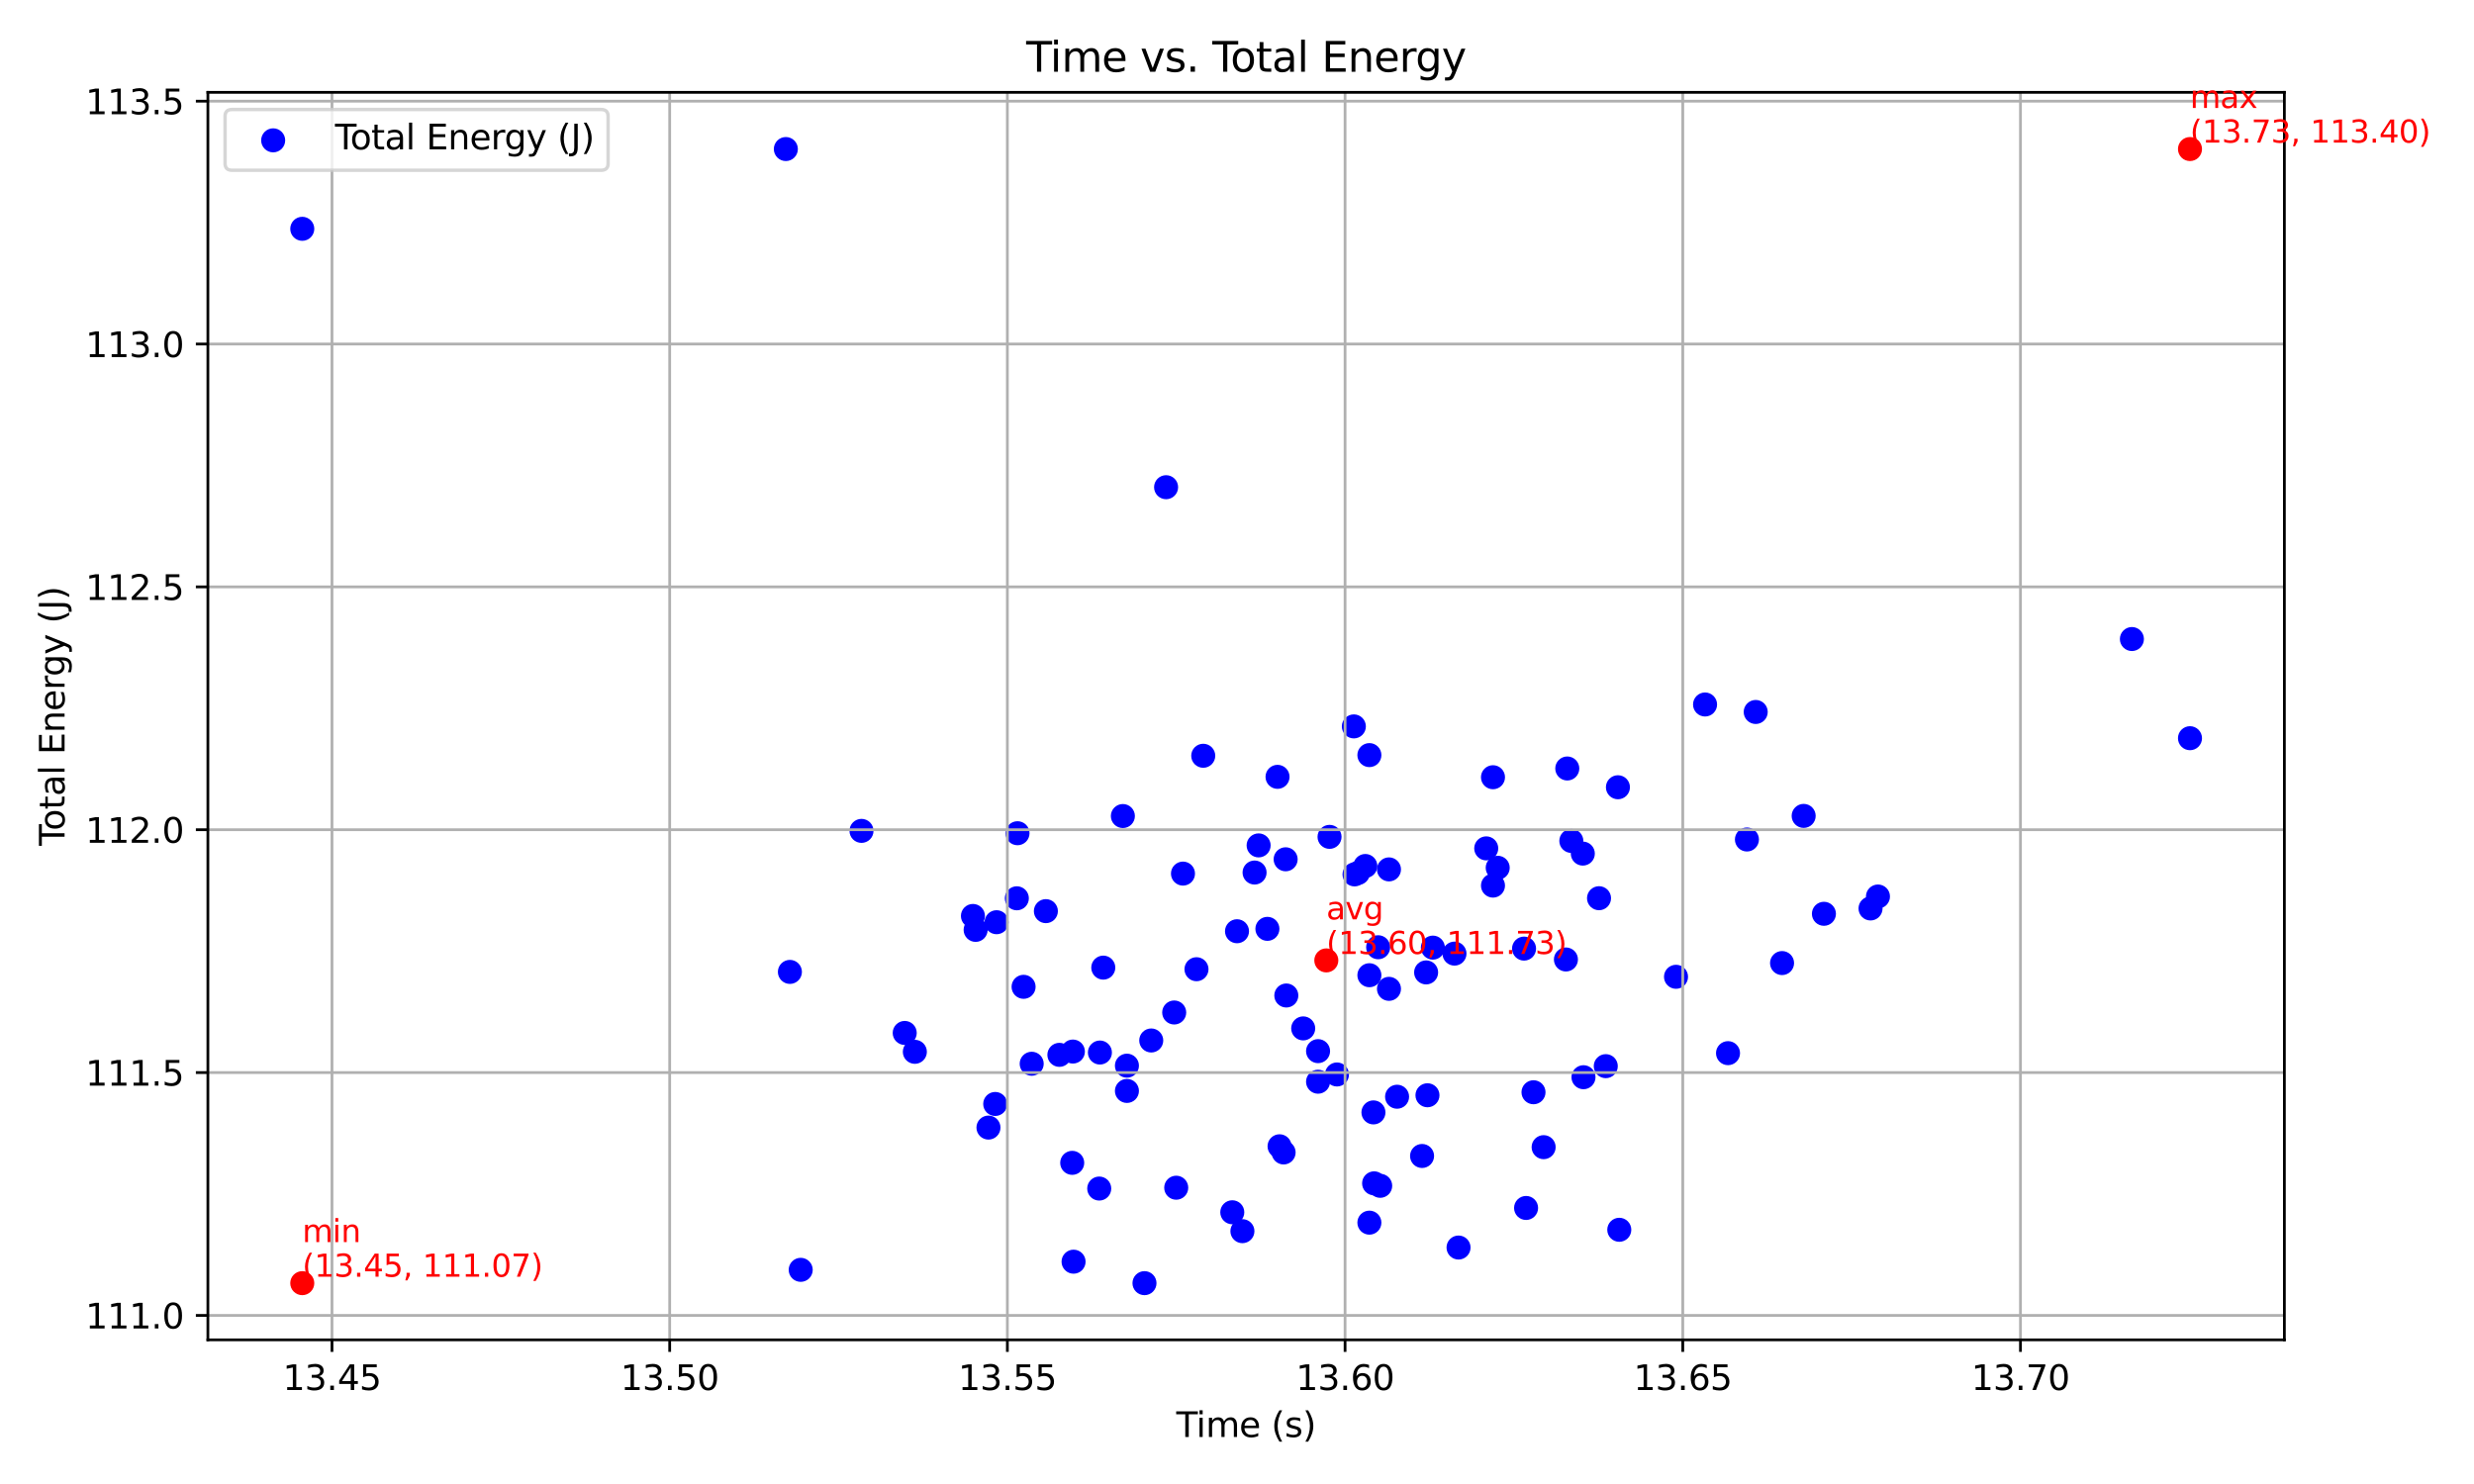 <?xml version="1.0" encoding="utf-8" standalone="no"?>
<!DOCTYPE svg PUBLIC "-//W3C//DTD SVG 1.1//EN"
  "http://www.w3.org/Graphics/SVG/1.1/DTD/svg11.dtd">
<svg xmlns:xlink="http://www.w3.org/1999/xlink" width="720pt" height="432pt" viewBox="0 0 720 432" xmlns="http://www.w3.org/2000/svg" version="1.1">
 <defs>
  <style type="text/css">*{stroke-linejoin: round; stroke-linecap: butt}</style>
 </defs>
 <g id="figure_1">
  <g id="patch_1">
   <path d="M 0 432 
L 720 432 
L 720 0 
L 0 0 
z
" style="fill: #ffffff"/>
  </g>
  <g id="axes_1">
   <g id="patch_2">
    <path d="M 60.5 390.04 
L 664.814 390.04 
L 664.814 26.88 
L 60.5 26.88 
z
" style="fill: #ffffff"/>
   </g>
   <g id="PathCollection_1">
    <defs>
     <path id="m75835ccbc5" d="M 0 3 
C 0.796 3 1.559 2.684 2.121 2.121 
C 2.684 1.559 3 0.796 3 0 
C 3 -0.796 2.684 -1.559 2.121 -2.121 
C 1.559 -2.684 0.796 -3 0 -3 
C -0.796 -3 -1.559 -2.684 -2.121 -2.121 
C -2.684 -1.559 -3 -0.796 -3 0 
C -3 0.796 -2.684 1.559 -2.121 2.121 
C -1.559 2.684 -0.796 3 0 3 
z
" style="stroke: #0000ff"/>
    </defs>
    <g clip-path="url(#pd074c5ce69)">
     <use xlink:href="#m75835ccbc5" x="339.365" y="141.827" style="fill: #0000ff; stroke: #0000ff"/>
     <use xlink:href="#m75835ccbc5" x="637.345" y="214.894" style="fill: #0000ff; stroke: #0000ff"/>
     <use xlink:href="#m75835ccbc5" x="546.536" y="260.979" style="fill: #0000ff; stroke: #0000ff"/>
     <use xlink:href="#m75835ccbc5" x="508.404" y="244.382" style="fill: #0000ff; stroke: #0000ff"/>
     <use xlink:href="#m75835ccbc5" x="544.374" y="264.455" style="fill: #0000ff; stroke: #0000ff"/>
     <use xlink:href="#m75835ccbc5" x="446.292" y="317.959" style="fill: #0000ff; stroke: #0000ff"/>
     <use xlink:href="#m75835ccbc5" x="524.914" y="237.513" style="fill: #0000ff; stroke: #0000ff"/>
     <use xlink:href="#m75835ccbc5" x="530.811" y="266.01" style="fill: #0000ff; stroke: #0000ff"/>
     <use xlink:href="#m75835ccbc5" x="443.54" y="276.145" style="fill: #0000ff; stroke: #0000ff"/>
     <use xlink:href="#m75835ccbc5" x="424.474" y="363.165" style="fill: #0000ff; stroke: #0000ff"/>
     <use xlink:href="#m75835ccbc5" x="502.9" y="306.579" style="fill: #0000ff; stroke: #0000ff"/>
     <use xlink:href="#m75835ccbc5" x="444.13" y="351.643" style="fill: #0000ff; stroke: #0000ff"/>
     <use xlink:href="#m75835ccbc5" x="372.386" y="333.688" style="fill: #0000ff; stroke: #0000ff"/>
     <use xlink:href="#m75835ccbc5" x="460.837" y="313.583" style="fill: #0000ff; stroke: #0000ff"/>
     <use xlink:href="#m75835ccbc5" x="467.323" y="310.364" style="fill: #0000ff; stroke: #0000ff"/>
     <use xlink:href="#m75835ccbc5" x="398.528" y="355.921" style="fill: #0000ff; stroke: #0000ff"/>
     <use xlink:href="#m75835ccbc5" x="449.24" y="333.945" style="fill: #0000ff; stroke: #0000ff"/>
     <use xlink:href="#m75835ccbc5" x="415.039" y="283.074" style="fill: #0000ff; stroke: #0000ff"/>
     <use xlink:href="#m75835ccbc5" x="487.765" y="284.348" style="fill: #0000ff; stroke: #0000ff"/>
     <use xlink:href="#m75835ccbc5" x="406.587" y="319.263" style="fill: #0000ff; stroke: #0000ff"/>
     <use xlink:href="#m75835ccbc5" x="379.266" y="299.372" style="fill: #0000ff; stroke: #0000ff"/>
     <use xlink:href="#m75835ccbc5" x="518.625" y="280.354" style="fill: #0000ff; stroke: #0000ff"/>
     <use xlink:href="#m75835ccbc5" x="373.566" y="335.485" style="fill: #0000ff; stroke: #0000ff"/>
     <use xlink:href="#m75835ccbc5" x="465.358" y="261.473" style="fill: #0000ff; stroke: #0000ff"/>
     <use xlink:href="#m75835ccbc5" x="401.673" y="345.195" style="fill: #0000ff; stroke: #0000ff"/>
     <use xlink:href="#m75835ccbc5" x="471.254" y="357.999" style="fill: #0000ff; stroke: #0000ff"/>
     <use xlink:href="#m75835ccbc5" x="399.708" y="323.828" style="fill: #0000ff; stroke: #0000ff"/>
     <use xlink:href="#m75835ccbc5" x="399.904" y="344.477" style="fill: #0000ff; stroke: #0000ff"/>
     <use xlink:href="#m75835ccbc5" x="333.075" y="373.533" style="fill: #0000ff; stroke: #0000ff"/>
     <use xlink:href="#m75835ccbc5" x="374.155" y="250.145" style="fill: #0000ff; stroke: #0000ff"/>
     <use xlink:href="#m75835ccbc5" x="415.432" y="318.835" style="fill: #0000ff; stroke: #0000ff"/>
     <use xlink:href="#m75835ccbc5" x="455.726" y="279.31" style="fill: #0000ff; stroke: #0000ff"/>
     <use xlink:href="#m75835ccbc5" x="401.084" y="275.749" style="fill: #0000ff; stroke: #0000ff"/>
     <use xlink:href="#m75835ccbc5" x="358.627" y="352.899" style="fill: #0000ff; stroke: #0000ff"/>
     <use xlink:href="#m75835ccbc5" x="389.094" y="312.784" style="fill: #0000ff; stroke: #0000ff"/>
     <use xlink:href="#m75835ccbc5" x="312.043" y="338.511" style="fill: #0000ff; stroke: #0000ff"/>
     <use xlink:href="#m75835ccbc5" x="434.498" y="257.804" style="fill: #0000ff; stroke: #0000ff"/>
     <use xlink:href="#m75835ccbc5" x="361.576" y="358.398" style="fill: #0000ff; stroke: #0000ff"/>
     <use xlink:href="#m75835ccbc5" x="360.003" y="271.09" style="fill: #0000ff; stroke: #0000ff"/>
     <use xlink:href="#m75835ccbc5" x="460.64" y="248.486" style="fill: #0000ff; stroke: #0000ff"/>
     <use xlink:href="#m75835ccbc5" x="398.528" y="219.814" style="fill: #0000ff; stroke: #0000ff"/>
     <use xlink:href="#m75835ccbc5" x="383.59" y="305.994" style="fill: #0000ff; stroke: #0000ff"/>
     <use xlink:href="#m75835ccbc5" x="312.437" y="367.282" style="fill: #0000ff; stroke: #0000ff"/>
     <use xlink:href="#m75835ccbc5" x="432.533" y="246.967" style="fill: #0000ff; stroke: #0000ff"/>
     <use xlink:href="#m75835ccbc5" x="297.891" y="287.267" style="fill: #0000ff; stroke: #0000ff"/>
     <use xlink:href="#m75835ccbc5" x="404.229" y="287.857" style="fill: #0000ff; stroke: #0000ff"/>
     <use xlink:href="#m75835ccbc5" x="368.848" y="270.394" style="fill: #0000ff; stroke: #0000ff"/>
     <use xlink:href="#m75835ccbc5" x="423.295" y="277.601" style="fill: #0000ff; stroke: #0000ff"/>
     <use xlink:href="#m75835ccbc5" x="374.352" y="289.794" style="fill: #0000ff; stroke: #0000ff"/>
     <use xlink:href="#m75835ccbc5" x="417.005" y="275.858" style="fill: #0000ff; stroke: #0000ff"/>
     <use xlink:href="#m75835ccbc5" x="456.12" y="223.711" style="fill: #0000ff; stroke: #0000ff"/>
     <use xlink:href="#m75835ccbc5" x="365.114" y="253.999" style="fill: #0000ff; stroke: #0000ff"/>
     <use xlink:href="#m75835ccbc5" x="228.703" y="43.387" style="fill: #0000ff; stroke: #0000ff"/>
     <use xlink:href="#m75835ccbc5" x="87.969" y="66.608" style="fill: #0000ff; stroke: #0000ff"/>
     <use xlink:href="#m75835ccbc5" x="321.085" y="281.68" style="fill: #0000ff; stroke: #0000ff"/>
     <use xlink:href="#m75835ccbc5" x="397.349" y="252.095" style="fill: #0000ff; stroke: #0000ff"/>
     <use xlink:href="#m75835ccbc5" x="413.86" y="336.511" style="fill: #0000ff; stroke: #0000ff"/>
     <use xlink:href="#m75835ccbc5" x="342.313" y="345.748" style="fill: #0000ff; stroke: #0000ff"/>
     <use xlink:href="#m75835ccbc5" x="335.041" y="302.89" style="fill: #0000ff; stroke: #0000ff"/>
     <use xlink:href="#m75835ccbc5" x="344.279" y="254.311" style="fill: #0000ff; stroke: #0000ff"/>
     <use xlink:href="#m75835ccbc5" x="287.67" y="328.246" style="fill: #0000ff; stroke: #0000ff"/>
     <use xlink:href="#m75835ccbc5" x="398.528" y="283.891" style="fill: #0000ff; stroke: #0000ff"/>
     <use xlink:href="#m75835ccbc5" x="290.029" y="268.463" style="fill: #0000ff; stroke: #0000ff"/>
     <use xlink:href="#m75835ccbc5" x="404.229" y="253.085" style="fill: #0000ff; stroke: #0000ff"/>
     <use xlink:href="#m75835ccbc5" x="283.15" y="266.639" style="fill: #0000ff; stroke: #0000ff"/>
     <use xlink:href="#m75835ccbc5" x="326.785" y="237.552" style="fill: #0000ff; stroke: #0000ff"/>
     <use xlink:href="#m75835ccbc5" x="320.102" y="306.398" style="fill: #0000ff; stroke: #0000ff"/>
     <use xlink:href="#m75835ccbc5" x="327.965" y="310.223" style="fill: #0000ff; stroke: #0000ff"/>
     <use xlink:href="#m75835ccbc5" x="496.217" y="205.081" style="fill: #0000ff; stroke: #0000ff"/>
     <use xlink:href="#m75835ccbc5" x="395.187" y="254.138" style="fill: #0000ff; stroke: #0000ff"/>
     <use xlink:href="#m75835ccbc5" x="510.959" y="207.258" style="fill: #0000ff; stroke: #0000ff"/>
     <use xlink:href="#m75835ccbc5" x="434.498" y="226.255" style="fill: #0000ff; stroke: #0000ff"/>
     <use xlink:href="#m75835ccbc5" x="289.636" y="321.369" style="fill: #0000ff; stroke: #0000ff"/>
     <use xlink:href="#m75835ccbc5" x="304.378" y="265.238" style="fill: #0000ff; stroke: #0000ff"/>
     <use xlink:href="#m75835ccbc5" x="394.008" y="211.459" style="fill: #0000ff; stroke: #0000ff"/>
     <use xlink:href="#m75835ccbc5" x="295.926" y="261.497" style="fill: #0000ff; stroke: #0000ff"/>
     <use xlink:href="#m75835ccbc5" x="319.906" y="345.993" style="fill: #0000ff; stroke: #0000ff"/>
     <use xlink:href="#m75835ccbc5" x="386.932" y="243.616" style="fill: #0000ff; stroke: #0000ff"/>
     <use xlink:href="#m75835ccbc5" x="341.724" y="294.741" style="fill: #0000ff; stroke: #0000ff"/>
     <use xlink:href="#m75835ccbc5" x="371.797" y="226.143" style="fill: #0000ff; stroke: #0000ff"/>
     <use xlink:href="#m75835ccbc5" x="435.874" y="252.614" style="fill: #0000ff; stroke: #0000ff"/>
     <use xlink:href="#m75835ccbc5" x="312.24" y="306.113" style="fill: #0000ff; stroke: #0000ff"/>
     <use xlink:href="#m75835ccbc5" x="327.965" y="317.576" style="fill: #0000ff; stroke: #0000ff"/>
     <use xlink:href="#m75835ccbc5" x="233.028" y="369.656" style="fill: #0000ff; stroke: #0000ff"/>
     <use xlink:href="#m75835ccbc5" x="457.299" y="244.796" style="fill: #0000ff; stroke: #0000ff"/>
     <use xlink:href="#m75835ccbc5" x="470.861" y="229.174" style="fill: #0000ff; stroke: #0000ff"/>
     <use xlink:href="#m75835ccbc5" x="394.204" y="254.542" style="fill: #0000ff; stroke: #0000ff"/>
     <use xlink:href="#m75835ccbc5" x="620.441" y="186.026" style="fill: #0000ff; stroke: #0000ff"/>
     <use xlink:href="#m75835ccbc5" x="263.297" y="300.696" style="fill: #0000ff; stroke: #0000ff"/>
     <use xlink:href="#m75835ccbc5" x="296.122" y="242.557" style="fill: #0000ff; stroke: #0000ff"/>
     <use xlink:href="#m75835ccbc5" x="266.246" y="306.19" style="fill: #0000ff; stroke: #0000ff"/>
     <use xlink:href="#m75835ccbc5" x="229.883" y="282.925" style="fill: #0000ff; stroke: #0000ff"/>
     <use xlink:href="#m75835ccbc5" x="250.718" y="241.872" style="fill: #0000ff; stroke: #0000ff"/>
     <use xlink:href="#m75835ccbc5" x="366.293" y="246.099" style="fill: #0000ff; stroke: #0000ff"/>
     <use xlink:href="#m75835ccbc5" x="348.21" y="282.145" style="fill: #0000ff; stroke: #0000ff"/>
     <use xlink:href="#m75835ccbc5" x="350.175" y="220.01" style="fill: #0000ff; stroke: #0000ff"/>
     <use xlink:href="#m75835ccbc5" x="283.936" y="270.694" style="fill: #0000ff; stroke: #0000ff"/>
     <use xlink:href="#m75835ccbc5" x="300.25" y="309.664" style="fill: #0000ff; stroke: #0000ff"/>
     <use xlink:href="#m75835ccbc5" x="383.59" y="314.89" style="fill: #0000ff; stroke: #0000ff"/>
     <use xlink:href="#m75835ccbc5" x="308.309" y="307.073" style="fill: #0000ff; stroke: #0000ff"/>
    </g>
   </g>
   <g id="matplotlib.axis_1">
    <g id="xtick_1">
     <g id="line2d_1">
      <path d="M 96.617 390.04 
L 96.617 26.88 
" clip-path="url(#pd074c5ce69)" style="fill: none; stroke: #b0b0b0; stroke-width: 0.8; stroke-linecap: square"/>
     </g>
     <g id="line2d_2">
      <defs>
       <path id="m2bb0f92169" d="M 0 0 
L 0 3.5 
" style="stroke: #000000; stroke-width: 0.8"/>
      </defs>
      <g>
       <use xlink:href="#m2bb0f92169" x="96.617" y="390.04" style="stroke: #000000; stroke-width: 0.8"/>
      </g>
     </g>
     <g id="text_1">
      <!-- 13.45 -->
      <g transform="translate(82.303 404.638) scale(0.1 -0.1)">
       <defs>
        <path id="DejaVuSans-31" d="M 794 531 
L 1825 531 
L 1825 4091 
L 703 3866 
L 703 4441 
L 1819 4666 
L 2450 4666 
L 2450 531 
L 3481 531 
L 3481 0 
L 794 0 
L 794 531 
z
" transform="scale(0.016)"/>
        <path id="DejaVuSans-33" d="M 2597 2516 
Q 3050 2419 3304 2112 
Q 3559 1806 3559 1356 
Q 3559 666 3084 287 
Q 2609 -91 1734 -91 
Q 1441 -91 1130 -33 
Q 819 25 488 141 
L 488 750 
Q 750 597 1062 519 
Q 1375 441 1716 441 
Q 2309 441 2620 675 
Q 2931 909 2931 1356 
Q 2931 1769 2642 2001 
Q 2353 2234 1838 2234 
L 1294 2234 
L 1294 2753 
L 1863 2753 
Q 2328 2753 2575 2939 
Q 2822 3125 2822 3475 
Q 2822 3834 2567 4026 
Q 2313 4219 1838 4219 
Q 1578 4219 1281 4162 
Q 984 4106 628 3988 
L 628 4550 
Q 988 4650 1302 4700 
Q 1616 4750 1894 4750 
Q 2613 4750 3031 4423 
Q 3450 4097 3450 3541 
Q 3450 3153 3228 2886 
Q 3006 2619 2597 2516 
z
" transform="scale(0.016)"/>
        <path id="DejaVuSans-2e" d="M 684 794 
L 1344 794 
L 1344 0 
L 684 0 
L 684 794 
z
" transform="scale(0.016)"/>
        <path id="DejaVuSans-34" d="M 2419 4116 
L 825 1625 
L 2419 1625 
L 2419 4116 
z
M 2253 4666 
L 3047 4666 
L 3047 1625 
L 3713 1625 
L 3713 1100 
L 3047 1100 
L 3047 0 
L 2419 0 
L 2419 1100 
L 313 1100 
L 313 1709 
L 2253 4666 
z
" transform="scale(0.016)"/>
        <path id="DejaVuSans-35" d="M 691 4666 
L 3169 4666 
L 3169 4134 
L 1269 4134 
L 1269 2991 
Q 1406 3038 1543 3061 
Q 1681 3084 1819 3084 
Q 2600 3084 3056 2656 
Q 3513 2228 3513 1497 
Q 3513 744 3044 326 
Q 2575 -91 1722 -91 
Q 1428 -91 1123 -41 
Q 819 9 494 109 
L 494 744 
Q 775 591 1075 516 
Q 1375 441 1709 441 
Q 2250 441 2565 725 
Q 2881 1009 2881 1497 
Q 2881 1984 2565 2268 
Q 2250 2553 1709 2553 
Q 1456 2553 1204 2497 
Q 953 2441 691 2322 
L 691 4666 
z
" transform="scale(0.016)"/>
       </defs>
       <use xlink:href="#DejaVuSans-31"/>
       <use xlink:href="#DejaVuSans-33" x="63.623"/>
       <use xlink:href="#DejaVuSans-2e" x="127.246"/>
       <use xlink:href="#DejaVuSans-34" x="159.033"/>
       <use xlink:href="#DejaVuSans-35" x="222.656"/>
      </g>
     </g>
    </g>
    <g id="xtick_2">
     <g id="line2d_3">
      <path d="M 194.896 390.04 
L 194.896 26.88 
" clip-path="url(#pd074c5ce69)" style="fill: none; stroke: #b0b0b0; stroke-width: 0.8; stroke-linecap: square"/>
     </g>
     <g id="line2d_4">
      <g>
       <use xlink:href="#m2bb0f92169" x="194.896" y="390.04" style="stroke: #000000; stroke-width: 0.8"/>
      </g>
     </g>
     <g id="text_2">
      <!-- 13.50 -->
      <g transform="translate(180.582 404.638) scale(0.1 -0.1)">
       <defs>
        <path id="DejaVuSans-30" d="M 2034 4250 
Q 1547 4250 1301 3770 
Q 1056 3291 1056 2328 
Q 1056 1369 1301 889 
Q 1547 409 2034 409 
Q 2525 409 2770 889 
Q 3016 1369 3016 2328 
Q 3016 3291 2770 3770 
Q 2525 4250 2034 4250 
z
M 2034 4750 
Q 2819 4750 3233 4129 
Q 3647 3509 3647 2328 
Q 3647 1150 3233 529 
Q 2819 -91 2034 -91 
Q 1250 -91 836 529 
Q 422 1150 422 2328 
Q 422 3509 836 4129 
Q 1250 4750 2034 4750 
z
" transform="scale(0.016)"/>
       </defs>
       <use xlink:href="#DejaVuSans-31"/>
       <use xlink:href="#DejaVuSans-33" x="63.623"/>
       <use xlink:href="#DejaVuSans-2e" x="127.246"/>
       <use xlink:href="#DejaVuSans-35" x="159.033"/>
       <use xlink:href="#DejaVuSans-30" x="222.656"/>
      </g>
     </g>
    </g>
    <g id="xtick_3">
     <g id="line2d_5">
      <path d="M 293.174 390.04 
L 293.174 26.88 
" clip-path="url(#pd074c5ce69)" style="fill: none; stroke: #b0b0b0; stroke-width: 0.8; stroke-linecap: square"/>
     </g>
     <g id="line2d_6">
      <g>
       <use xlink:href="#m2bb0f92169" x="293.174" y="390.04" style="stroke: #000000; stroke-width: 0.8"/>
      </g>
     </g>
     <g id="text_3">
      <!-- 13.55 -->
      <g transform="translate(278.86 404.638) scale(0.1 -0.1)">
       <use xlink:href="#DejaVuSans-31"/>
       <use xlink:href="#DejaVuSans-33" x="63.623"/>
       <use xlink:href="#DejaVuSans-2e" x="127.246"/>
       <use xlink:href="#DejaVuSans-35" x="159.033"/>
       <use xlink:href="#DejaVuSans-35" x="222.656"/>
      </g>
     </g>
    </g>
    <g id="xtick_4">
     <g id="line2d_7">
      <path d="M 391.452 390.04 
L 391.452 26.88 
" clip-path="url(#pd074c5ce69)" style="fill: none; stroke: #b0b0b0; stroke-width: 0.8; stroke-linecap: square"/>
     </g>
     <g id="line2d_8">
      <g>
       <use xlink:href="#m2bb0f92169" x="391.452" y="390.04" style="stroke: #000000; stroke-width: 0.8"/>
      </g>
     </g>
     <g id="text_4">
      <!-- 13.60 -->
      <g transform="translate(377.138 404.638) scale(0.1 -0.1)">
       <defs>
        <path id="DejaVuSans-36" d="M 2113 2584 
Q 1688 2584 1439 2293 
Q 1191 2003 1191 1497 
Q 1191 994 1439 701 
Q 1688 409 2113 409 
Q 2538 409 2786 701 
Q 3034 994 3034 1497 
Q 3034 2003 2786 2293 
Q 2538 2584 2113 2584 
z
M 3366 4563 
L 3366 3988 
Q 3128 4100 2886 4159 
Q 2644 4219 2406 4219 
Q 1781 4219 1451 3797 
Q 1122 3375 1075 2522 
Q 1259 2794 1537 2939 
Q 1816 3084 2150 3084 
Q 2853 3084 3261 2657 
Q 3669 2231 3669 1497 
Q 3669 778 3244 343 
Q 2819 -91 2113 -91 
Q 1303 -91 875 529 
Q 447 1150 447 2328 
Q 447 3434 972 4092 
Q 1497 4750 2381 4750 
Q 2619 4750 2861 4703 
Q 3103 4656 3366 4563 
z
" transform="scale(0.016)"/>
       </defs>
       <use xlink:href="#DejaVuSans-31"/>
       <use xlink:href="#DejaVuSans-33" x="63.623"/>
       <use xlink:href="#DejaVuSans-2e" x="127.246"/>
       <use xlink:href="#DejaVuSans-36" x="159.033"/>
       <use xlink:href="#DejaVuSans-30" x="222.656"/>
      </g>
     </g>
    </g>
    <g id="xtick_5">
     <g id="line2d_9">
      <path d="M 489.731 390.04 
L 489.731 26.88 
" clip-path="url(#pd074c5ce69)" style="fill: none; stroke: #b0b0b0; stroke-width: 0.8; stroke-linecap: square"/>
     </g>
     <g id="line2d_10">
      <g>
       <use xlink:href="#m2bb0f92169" x="489.731" y="390.04" style="stroke: #000000; stroke-width: 0.8"/>
      </g>
     </g>
     <g id="text_5">
      <!-- 13.65 -->
      <g transform="translate(475.417 404.638) scale(0.1 -0.1)">
       <use xlink:href="#DejaVuSans-31"/>
       <use xlink:href="#DejaVuSans-33" x="63.623"/>
       <use xlink:href="#DejaVuSans-2e" x="127.246"/>
       <use xlink:href="#DejaVuSans-36" x="159.033"/>
       <use xlink:href="#DejaVuSans-35" x="222.656"/>
      </g>
     </g>
    </g>
    <g id="xtick_6">
     <g id="line2d_11">
      <path d="M 588.009 390.04 
L 588.009 26.88 
" clip-path="url(#pd074c5ce69)" style="fill: none; stroke: #b0b0b0; stroke-width: 0.8; stroke-linecap: square"/>
     </g>
     <g id="line2d_12">
      <g>
       <use xlink:href="#m2bb0f92169" x="588.009" y="390.04" style="stroke: #000000; stroke-width: 0.8"/>
      </g>
     </g>
     <g id="text_6">
      <!-- 13.70 -->
      <g transform="translate(573.695 404.638) scale(0.1 -0.1)">
       <defs>
        <path id="DejaVuSans-37" d="M 525 4666 
L 3525 4666 
L 3525 4397 
L 1831 0 
L 1172 0 
L 2766 4134 
L 525 4134 
L 525 4666 
z
" transform="scale(0.016)"/>
       </defs>
       <use xlink:href="#DejaVuSans-31"/>
       <use xlink:href="#DejaVuSans-33" x="63.623"/>
       <use xlink:href="#DejaVuSans-2e" x="127.246"/>
       <use xlink:href="#DejaVuSans-37" x="159.033"/>
       <use xlink:href="#DejaVuSans-30" x="222.656"/>
      </g>
     </g>
    </g>
    <g id="text_7">
     <!-- Time (s) -->
     <g transform="translate(342.328 418.317) scale(0.1 -0.1)">
      <defs>
       <path id="DejaVuSans-54" d="M -19 4666 
L 3928 4666 
L 3928 4134 
L 2272 4134 
L 2272 0 
L 1638 0 
L 1638 4134 
L -19 4134 
L -19 4666 
z
" transform="scale(0.016)"/>
       <path id="DejaVuSans-69" d="M 603 3500 
L 1178 3500 
L 1178 0 
L 603 0 
L 603 3500 
z
M 603 4863 
L 1178 4863 
L 1178 4134 
L 603 4134 
L 603 4863 
z
" transform="scale(0.016)"/>
       <path id="DejaVuSans-6d" d="M 3328 2828 
Q 3544 3216 3844 3400 
Q 4144 3584 4550 3584 
Q 5097 3584 5394 3201 
Q 5691 2819 5691 2113 
L 5691 0 
L 5113 0 
L 5113 2094 
Q 5113 2597 4934 2840 
Q 4756 3084 4391 3084 
Q 3944 3084 3684 2787 
Q 3425 2491 3425 1978 
L 3425 0 
L 2847 0 
L 2847 2094 
Q 2847 2600 2669 2842 
Q 2491 3084 2119 3084 
Q 1678 3084 1418 2786 
Q 1159 2488 1159 1978 
L 1159 0 
L 581 0 
L 581 3500 
L 1159 3500 
L 1159 2956 
Q 1356 3278 1631 3431 
Q 1906 3584 2284 3584 
Q 2666 3584 2933 3390 
Q 3200 3197 3328 2828 
z
" transform="scale(0.016)"/>
       <path id="DejaVuSans-65" d="M 3597 1894 
L 3597 1613 
L 953 1613 
Q 991 1019 1311 708 
Q 1631 397 2203 397 
Q 2534 397 2845 478 
Q 3156 559 3463 722 
L 3463 178 
Q 3153 47 2828 -22 
Q 2503 -91 2169 -91 
Q 1331 -91 842 396 
Q 353 884 353 1716 
Q 353 2575 817 3079 
Q 1281 3584 2069 3584 
Q 2775 3584 3186 3129 
Q 3597 2675 3597 1894 
z
M 3022 2063 
Q 3016 2534 2758 2815 
Q 2500 3097 2075 3097 
Q 1594 3097 1305 2825 
Q 1016 2553 972 2059 
L 3022 2063 
z
" transform="scale(0.016)"/>
       <path id="DejaVuSans-20" transform="scale(0.016)"/>
       <path id="DejaVuSans-28" d="M 1984 4856 
Q 1566 4138 1362 3434 
Q 1159 2731 1159 2009 
Q 1159 1288 1364 580 
Q 1569 -128 1984 -844 
L 1484 -844 
Q 1016 -109 783 600 
Q 550 1309 550 2009 
Q 550 2706 781 3412 
Q 1013 4119 1484 4856 
L 1984 4856 
z
" transform="scale(0.016)"/>
       <path id="DejaVuSans-73" d="M 2834 3397 
L 2834 2853 
Q 2591 2978 2328 3040 
Q 2066 3103 1784 3103 
Q 1356 3103 1142 2972 
Q 928 2841 928 2578 
Q 928 2378 1081 2264 
Q 1234 2150 1697 2047 
L 1894 2003 
Q 2506 1872 2764 1633 
Q 3022 1394 3022 966 
Q 3022 478 2636 193 
Q 2250 -91 1575 -91 
Q 1294 -91 989 -36 
Q 684 19 347 128 
L 347 722 
Q 666 556 975 473 
Q 1284 391 1588 391 
Q 1994 391 2212 530 
Q 2431 669 2431 922 
Q 2431 1156 2273 1281 
Q 2116 1406 1581 1522 
L 1381 1569 
Q 847 1681 609 1914 
Q 372 2147 372 2553 
Q 372 3047 722 3315 
Q 1072 3584 1716 3584 
Q 2034 3584 2315 3537 
Q 2597 3491 2834 3397 
z
" transform="scale(0.016)"/>
       <path id="DejaVuSans-29" d="M 513 4856 
L 1013 4856 
Q 1481 4119 1714 3412 
Q 1947 2706 1947 2009 
Q 1947 1309 1714 600 
Q 1481 -109 1013 -844 
L 513 -844 
Q 928 -128 1133 580 
Q 1338 1288 1338 2009 
Q 1338 2731 1133 3434 
Q 928 4138 513 4856 
z
" transform="scale(0.016)"/>
      </defs>
      <use xlink:href="#DejaVuSans-54"/>
      <use xlink:href="#DejaVuSans-69" x="57.959"/>
      <use xlink:href="#DejaVuSans-6d" x="85.742"/>
      <use xlink:href="#DejaVuSans-65" x="183.154"/>
      <use xlink:href="#DejaVuSans-20" x="244.678"/>
      <use xlink:href="#DejaVuSans-28" x="276.465"/>
      <use xlink:href="#DejaVuSans-73" x="315.479"/>
      <use xlink:href="#DejaVuSans-29" x="367.578"/>
     </g>
    </g>
   </g>
   <g id="matplotlib.axis_2">
    <g id="ytick_1">
     <g id="line2d_13">
      <path d="M 60.5 382.919 
L 664.814 382.919 
" clip-path="url(#pd074c5ce69)" style="fill: none; stroke: #b0b0b0; stroke-width: 0.8; stroke-linecap: square"/>
     </g>
     <g id="line2d_14">
      <defs>
       <path id="mb9019d0497" d="M 0 0 
L -3.5 0 
" style="stroke: #000000; stroke-width: 0.8"/>
      </defs>
      <g>
       <use xlink:href="#mb9019d0497" x="60.5" y="382.919" style="stroke: #000000; stroke-width: 0.8"/>
      </g>
     </g>
     <g id="text_8">
      <!-- 111.0 -->
      <g transform="translate(24.872 386.719) scale(0.1 -0.1)">
       <use xlink:href="#DejaVuSans-31"/>
       <use xlink:href="#DejaVuSans-31" x="63.623"/>
       <use xlink:href="#DejaVuSans-31" x="127.246"/>
       <use xlink:href="#DejaVuSans-2e" x="190.869"/>
       <use xlink:href="#DejaVuSans-30" x="222.656"/>
      </g>
     </g>
    </g>
    <g id="ytick_2">
     <g id="line2d_15">
      <path d="M 60.5 312.227 
L 664.814 312.227 
" clip-path="url(#pd074c5ce69)" style="fill: none; stroke: #b0b0b0; stroke-width: 0.8; stroke-linecap: square"/>
     </g>
     <g id="line2d_16">
      <g>
       <use xlink:href="#mb9019d0497" x="60.5" y="312.227" style="stroke: #000000; stroke-width: 0.8"/>
      </g>
     </g>
     <g id="text_9">
      <!-- 111.5 -->
      <g transform="translate(24.872 316.026) scale(0.1 -0.1)">
       <use xlink:href="#DejaVuSans-31"/>
       <use xlink:href="#DejaVuSans-31" x="63.623"/>
       <use xlink:href="#DejaVuSans-31" x="127.246"/>
       <use xlink:href="#DejaVuSans-2e" x="190.869"/>
       <use xlink:href="#DejaVuSans-35" x="222.656"/>
      </g>
     </g>
    </g>
    <g id="ytick_3">
     <g id="line2d_17">
      <path d="M 60.5 241.534 
L 664.814 241.534 
" clip-path="url(#pd074c5ce69)" style="fill: none; stroke: #b0b0b0; stroke-width: 0.8; stroke-linecap: square"/>
     </g>
     <g id="line2d_18">
      <g>
       <use xlink:href="#mb9019d0497" x="60.5" y="241.534" style="stroke: #000000; stroke-width: 0.8"/>
      </g>
     </g>
     <g id="text_10">
      <!-- 112.0 -->
      <g transform="translate(24.872 245.334) scale(0.1 -0.1)">
       <defs>
        <path id="DejaVuSans-32" d="M 1228 531 
L 3431 531 
L 3431 0 
L 469 0 
L 469 531 
Q 828 903 1448 1529 
Q 2069 2156 2228 2338 
Q 2531 2678 2651 2914 
Q 2772 3150 2772 3378 
Q 2772 3750 2511 3984 
Q 2250 4219 1831 4219 
Q 1534 4219 1204 4116 
Q 875 4013 500 3803 
L 500 4441 
Q 881 4594 1212 4672 
Q 1544 4750 1819 4750 
Q 2544 4750 2975 4387 
Q 3406 4025 3406 3419 
Q 3406 3131 3298 2873 
Q 3191 2616 2906 2266 
Q 2828 2175 2409 1742 
Q 1991 1309 1228 531 
z
" transform="scale(0.016)"/>
       </defs>
       <use xlink:href="#DejaVuSans-31"/>
       <use xlink:href="#DejaVuSans-31" x="63.623"/>
       <use xlink:href="#DejaVuSans-32" x="127.246"/>
       <use xlink:href="#DejaVuSans-2e" x="190.869"/>
       <use xlink:href="#DejaVuSans-30" x="222.656"/>
      </g>
     </g>
    </g>
    <g id="ytick_4">
     <g id="line2d_19">
      <path d="M 60.5 170.842 
L 664.814 170.842 
" clip-path="url(#pd074c5ce69)" style="fill: none; stroke: #b0b0b0; stroke-width: 0.8; stroke-linecap: square"/>
     </g>
     <g id="line2d_20">
      <g>
       <use xlink:href="#mb9019d0497" x="60.5" y="170.842" style="stroke: #000000; stroke-width: 0.8"/>
      </g>
     </g>
     <g id="text_11">
      <!-- 112.5 -->
      <g transform="translate(24.872 174.641) scale(0.1 -0.1)">
       <use xlink:href="#DejaVuSans-31"/>
       <use xlink:href="#DejaVuSans-31" x="63.623"/>
       <use xlink:href="#DejaVuSans-32" x="127.246"/>
       <use xlink:href="#DejaVuSans-2e" x="190.869"/>
       <use xlink:href="#DejaVuSans-35" x="222.656"/>
      </g>
     </g>
    </g>
    <g id="ytick_5">
     <g id="line2d_21">
      <path d="M 60.5 100.149 
L 664.814 100.149 
" clip-path="url(#pd074c5ce69)" style="fill: none; stroke: #b0b0b0; stroke-width: 0.8; stroke-linecap: square"/>
     </g>
     <g id="line2d_22">
      <g>
       <use xlink:href="#mb9019d0497" x="60.5" y="100.149" style="stroke: #000000; stroke-width: 0.8"/>
      </g>
     </g>
     <g id="text_12">
      <!-- 113.0 -->
      <g transform="translate(24.872 103.949) scale(0.1 -0.1)">
       <use xlink:href="#DejaVuSans-31"/>
       <use xlink:href="#DejaVuSans-31" x="63.623"/>
       <use xlink:href="#DejaVuSans-33" x="127.246"/>
       <use xlink:href="#DejaVuSans-2e" x="190.869"/>
       <use xlink:href="#DejaVuSans-30" x="222.656"/>
      </g>
     </g>
    </g>
    <g id="ytick_6">
     <g id="line2d_23">
      <path d="M 60.5 29.457 
L 664.814 29.457 
" clip-path="url(#pd074c5ce69)" style="fill: none; stroke: #b0b0b0; stroke-width: 0.8; stroke-linecap: square"/>
     </g>
     <g id="line2d_24">
      <g>
       <use xlink:href="#mb9019d0497" x="60.5" y="29.457" style="stroke: #000000; stroke-width: 0.8"/>
      </g>
     </g>
     <g id="text_13">
      <!-- 113.5 -->
      <g transform="translate(24.872 33.256) scale(0.1 -0.1)">
       <use xlink:href="#DejaVuSans-31"/>
       <use xlink:href="#DejaVuSans-31" x="63.623"/>
       <use xlink:href="#DejaVuSans-33" x="127.246"/>
       <use xlink:href="#DejaVuSans-2e" x="190.869"/>
       <use xlink:href="#DejaVuSans-35" x="222.656"/>
      </g>
     </g>
    </g>
    <g id="text_14">
     <!-- Total Energy (J) -->
     <g transform="translate(18.792 246.197) rotate(-90) scale(0.1 -0.1)">
      <defs>
       <path id="DejaVuSans-6f" d="M 1959 3097 
Q 1497 3097 1228 2736 
Q 959 2375 959 1747 
Q 959 1119 1226 758 
Q 1494 397 1959 397 
Q 2419 397 2687 759 
Q 2956 1122 2956 1747 
Q 2956 2369 2687 2733 
Q 2419 3097 1959 3097 
z
M 1959 3584 
Q 2709 3584 3137 3096 
Q 3566 2609 3566 1747 
Q 3566 888 3137 398 
Q 2709 -91 1959 -91 
Q 1206 -91 779 398 
Q 353 888 353 1747 
Q 353 2609 779 3096 
Q 1206 3584 1959 3584 
z
" transform="scale(0.016)"/>
       <path id="DejaVuSans-74" d="M 1172 4494 
L 1172 3500 
L 2356 3500 
L 2356 3053 
L 1172 3053 
L 1172 1153 
Q 1172 725 1289 603 
Q 1406 481 1766 481 
L 2356 481 
L 2356 0 
L 1766 0 
Q 1100 0 847 248 
Q 594 497 594 1153 
L 594 3053 
L 172 3053 
L 172 3500 
L 594 3500 
L 594 4494 
L 1172 4494 
z
" transform="scale(0.016)"/>
       <path id="DejaVuSans-61" d="M 2194 1759 
Q 1497 1759 1228 1600 
Q 959 1441 959 1056 
Q 959 750 1161 570 
Q 1363 391 1709 391 
Q 2188 391 2477 730 
Q 2766 1069 2766 1631 
L 2766 1759 
L 2194 1759 
z
M 3341 1997 
L 3341 0 
L 2766 0 
L 2766 531 
Q 2569 213 2275 61 
Q 1981 -91 1556 -91 
Q 1019 -91 701 211 
Q 384 513 384 1019 
Q 384 1609 779 1909 
Q 1175 2209 1959 2209 
L 2766 2209 
L 2766 2266 
Q 2766 2663 2505 2880 
Q 2244 3097 1772 3097 
Q 1472 3097 1187 3025 
Q 903 2953 641 2809 
L 641 3341 
Q 956 3463 1253 3523 
Q 1550 3584 1831 3584 
Q 2591 3584 2966 3190 
Q 3341 2797 3341 1997 
z
" transform="scale(0.016)"/>
       <path id="DejaVuSans-6c" d="M 603 4863 
L 1178 4863 
L 1178 0 
L 603 0 
L 603 4863 
z
" transform="scale(0.016)"/>
       <path id="DejaVuSans-45" d="M 628 4666 
L 3578 4666 
L 3578 4134 
L 1259 4134 
L 1259 2753 
L 3481 2753 
L 3481 2222 
L 1259 2222 
L 1259 531 
L 3634 531 
L 3634 0 
L 628 0 
L 628 4666 
z
" transform="scale(0.016)"/>
       <path id="DejaVuSans-6e" d="M 3513 2113 
L 3513 0 
L 2938 0 
L 2938 2094 
Q 2938 2591 2744 2837 
Q 2550 3084 2163 3084 
Q 1697 3084 1428 2787 
Q 1159 2491 1159 1978 
L 1159 0 
L 581 0 
L 581 3500 
L 1159 3500 
L 1159 2956 
Q 1366 3272 1645 3428 
Q 1925 3584 2291 3584 
Q 2894 3584 3203 3211 
Q 3513 2838 3513 2113 
z
" transform="scale(0.016)"/>
       <path id="DejaVuSans-72" d="M 2631 2963 
Q 2534 3019 2420 3045 
Q 2306 3072 2169 3072 
Q 1681 3072 1420 2755 
Q 1159 2438 1159 1844 
L 1159 0 
L 581 0 
L 581 3500 
L 1159 3500 
L 1159 2956 
Q 1341 3275 1631 3429 
Q 1922 3584 2338 3584 
Q 2397 3584 2469 3576 
Q 2541 3569 2628 3553 
L 2631 2963 
z
" transform="scale(0.016)"/>
       <path id="DejaVuSans-67" d="M 2906 1791 
Q 2906 2416 2648 2759 
Q 2391 3103 1925 3103 
Q 1463 3103 1205 2759 
Q 947 2416 947 1791 
Q 947 1169 1205 825 
Q 1463 481 1925 481 
Q 2391 481 2648 825 
Q 2906 1169 2906 1791 
z
M 3481 434 
Q 3481 -459 3084 -895 
Q 2688 -1331 1869 -1331 
Q 1566 -1331 1297 -1286 
Q 1028 -1241 775 -1147 
L 775 -588 
Q 1028 -725 1275 -790 
Q 1522 -856 1778 -856 
Q 2344 -856 2625 -561 
Q 2906 -266 2906 331 
L 2906 616 
Q 2728 306 2450 153 
Q 2172 0 1784 0 
Q 1141 0 747 490 
Q 353 981 353 1791 
Q 353 2603 747 3093 
Q 1141 3584 1784 3584 
Q 2172 3584 2450 3431 
Q 2728 3278 2906 2969 
L 2906 3500 
L 3481 3500 
L 3481 434 
z
" transform="scale(0.016)"/>
       <path id="DejaVuSans-79" d="M 2059 -325 
Q 1816 -950 1584 -1140 
Q 1353 -1331 966 -1331 
L 506 -1331 
L 506 -850 
L 844 -850 
Q 1081 -850 1212 -737 
Q 1344 -625 1503 -206 
L 1606 56 
L 191 3500 
L 800 3500 
L 1894 763 
L 2988 3500 
L 3597 3500 
L 2059 -325 
z
" transform="scale(0.016)"/>
       <path id="DejaVuSans-4a" d="M 628 4666 
L 1259 4666 
L 1259 325 
Q 1259 -519 939 -900 
Q 619 -1281 -91 -1281 
L -331 -1281 
L -331 -750 
L -134 -750 
Q 284 -750 456 -515 
Q 628 -281 628 325 
L 628 4666 
z
" transform="scale(0.016)"/>
      </defs>
      <use xlink:href="#DejaVuSans-54"/>
      <use xlink:href="#DejaVuSans-6f" x="44.084"/>
      <use xlink:href="#DejaVuSans-74" x="105.266"/>
      <use xlink:href="#DejaVuSans-61" x="144.475"/>
      <use xlink:href="#DejaVuSans-6c" x="205.754"/>
      <use xlink:href="#DejaVuSans-20" x="233.537"/>
      <use xlink:href="#DejaVuSans-45" x="265.324"/>
      <use xlink:href="#DejaVuSans-6e" x="328.508"/>
      <use xlink:href="#DejaVuSans-65" x="391.887"/>
      <use xlink:href="#DejaVuSans-72" x="453.41"/>
      <use xlink:href="#DejaVuSans-67" x="492.773"/>
      <use xlink:href="#DejaVuSans-79" x="556.25"/>
      <use xlink:href="#DejaVuSans-20" x="615.43"/>
      <use xlink:href="#DejaVuSans-28" x="647.217"/>
      <use xlink:href="#DejaVuSans-4a" x="686.23"/>
      <use xlink:href="#DejaVuSans-29" x="715.723"/>
     </g>
    </g>
   </g>
   <g id="patch_3">
    <path d="M 60.5 390.04 
L 60.5 26.88 
" style="fill: none; stroke: #000000; stroke-width: 0.8; stroke-linejoin: miter; stroke-linecap: square"/>
   </g>
   <g id="patch_4">
    <path d="M 664.814 390.04 
L 664.814 26.88 
" style="fill: none; stroke: #000000; stroke-width: 0.8; stroke-linejoin: miter; stroke-linecap: square"/>
   </g>
   <g id="patch_5">
    <path d="M 60.5 390.04 
L 664.814 390.04 
" style="fill: none; stroke: #000000; stroke-width: 0.8; stroke-linejoin: miter; stroke-linecap: square"/>
   </g>
   <g id="patch_6">
    <path d="M 60.5 26.88 
L 664.814 26.88 
" style="fill: none; stroke: #000000; stroke-width: 0.8; stroke-linejoin: miter; stroke-linecap: square"/>
   </g>
   <g id="text_15">
    <!-- min -->
    <g style="fill: #ff0000" transform="translate(87.969 361.583) scale(0.09 -0.09)">
     <use xlink:href="#DejaVuSans-6d"/>
     <use xlink:href="#DejaVuSans-69" x="97.412"/>
     <use xlink:href="#DejaVuSans-6e" x="125.195"/>
    </g>
    <!-- (13.45, 111.07) -->
    <g style="fill: #ff0000" transform="translate(87.969 371.661) scale(0.09 -0.09)">
     <defs>
      <path id="DejaVuSans-2c" d="M 750 794 
L 1409 794 
L 1409 256 
L 897 -744 
L 494 -744 
L 750 256 
L 750 794 
z
" transform="scale(0.016)"/>
     </defs>
     <use xlink:href="#DejaVuSans-28"/>
     <use xlink:href="#DejaVuSans-31" x="39.014"/>
     <use xlink:href="#DejaVuSans-33" x="102.637"/>
     <use xlink:href="#DejaVuSans-2e" x="166.26"/>
     <use xlink:href="#DejaVuSans-34" x="198.047"/>
     <use xlink:href="#DejaVuSans-35" x="261.67"/>
     <use xlink:href="#DejaVuSans-2c" x="325.293"/>
     <use xlink:href="#DejaVuSans-20" x="357.08"/>
     <use xlink:href="#DejaVuSans-31" x="388.867"/>
     <use xlink:href="#DejaVuSans-31" x="452.49"/>
     <use xlink:href="#DejaVuSans-31" x="516.113"/>
     <use xlink:href="#DejaVuSans-2e" x="579.736"/>
     <use xlink:href="#DejaVuSans-30" x="611.523"/>
     <use xlink:href="#DejaVuSans-37" x="675.146"/>
     <use xlink:href="#DejaVuSans-29" x="738.77"/>
    </g>
   </g>
   <g id="text_16">
    <!-- max -->
    <g style="fill: #ff0000" transform="translate(637.345 31.438) scale(0.09 -0.09)">
     <defs>
      <path id="DejaVuSans-78" d="M 3513 3500 
L 2247 1797 
L 3578 0 
L 2900 0 
L 1881 1375 
L 863 0 
L 184 0 
L 1544 1831 
L 300 3500 
L 978 3500 
L 1906 2253 
L 2834 3500 
L 3513 3500 
z
" transform="scale(0.016)"/>
     </defs>
     <use xlink:href="#DejaVuSans-6d"/>
     <use xlink:href="#DejaVuSans-61" x="97.412"/>
     <use xlink:href="#DejaVuSans-78" x="158.691"/>
    </g>
    <!-- (13.73, 113.40) -->
    <g style="fill: #ff0000" transform="translate(637.345 41.516) scale(0.09 -0.09)">
     <use xlink:href="#DejaVuSans-28"/>
     <use xlink:href="#DejaVuSans-31" x="39.014"/>
     <use xlink:href="#DejaVuSans-33" x="102.637"/>
     <use xlink:href="#DejaVuSans-2e" x="166.26"/>
     <use xlink:href="#DejaVuSans-37" x="198.047"/>
     <use xlink:href="#DejaVuSans-33" x="261.67"/>
     <use xlink:href="#DejaVuSans-2c" x="325.293"/>
     <use xlink:href="#DejaVuSans-20" x="357.08"/>
     <use xlink:href="#DejaVuSans-31" x="388.867"/>
     <use xlink:href="#DejaVuSans-31" x="452.49"/>
     <use xlink:href="#DejaVuSans-33" x="516.113"/>
     <use xlink:href="#DejaVuSans-2e" x="579.736"/>
     <use xlink:href="#DejaVuSans-34" x="611.523"/>
     <use xlink:href="#DejaVuSans-30" x="675.146"/>
     <use xlink:href="#DejaVuSans-29" x="738.77"/>
    </g>
   </g>
   <g id="text_17">
    <!-- avg -->
    <g style="fill: #ff0000" transform="translate(385.992 267.629) scale(0.09 -0.09)">
     <defs>
      <path id="DejaVuSans-76" d="M 191 3500 
L 800 3500 
L 1894 563 
L 2988 3500 
L 3597 3500 
L 2284 0 
L 1503 0 
L 191 3500 
z
" transform="scale(0.016)"/>
     </defs>
     <use xlink:href="#DejaVuSans-61"/>
     <use xlink:href="#DejaVuSans-76" x="61.279"/>
     <use xlink:href="#DejaVuSans-67" x="120.459"/>
    </g>
    <!-- (13.60, 111.73) -->
    <g style="fill: #ff0000" transform="translate(385.992 277.707) scale(0.09 -0.09)">
     <use xlink:href="#DejaVuSans-28"/>
     <use xlink:href="#DejaVuSans-31" x="39.014"/>
     <use xlink:href="#DejaVuSans-33" x="102.637"/>
     <use xlink:href="#DejaVuSans-2e" x="166.26"/>
     <use xlink:href="#DejaVuSans-36" x="198.047"/>
     <use xlink:href="#DejaVuSans-30" x="261.67"/>
     <use xlink:href="#DejaVuSans-2c" x="325.293"/>
     <use xlink:href="#DejaVuSans-20" x="357.08"/>
     <use xlink:href="#DejaVuSans-31" x="388.867"/>
     <use xlink:href="#DejaVuSans-31" x="452.49"/>
     <use xlink:href="#DejaVuSans-31" x="516.113"/>
     <use xlink:href="#DejaVuSans-2e" x="579.736"/>
     <use xlink:href="#DejaVuSans-37" x="611.523"/>
     <use xlink:href="#DejaVuSans-33" x="675.146"/>
     <use xlink:href="#DejaVuSans-29" x="738.77"/>
    </g>
   </g>
   <g id="text_18">
    <!-- Time vs. Total Energy -->
    <g transform="translate(298.653 20.88) scale(0.12 -0.12)">
     <use xlink:href="#DejaVuSans-54"/>
     <use xlink:href="#DejaVuSans-69" x="57.959"/>
     <use xlink:href="#DejaVuSans-6d" x="85.742"/>
     <use xlink:href="#DejaVuSans-65" x="183.154"/>
     <use xlink:href="#DejaVuSans-20" x="244.678"/>
     <use xlink:href="#DejaVuSans-76" x="276.465"/>
     <use xlink:href="#DejaVuSans-73" x="335.645"/>
     <use xlink:href="#DejaVuSans-2e" x="387.744"/>
     <use xlink:href="#DejaVuSans-20" x="419.531"/>
     <use xlink:href="#DejaVuSans-54" x="451.318"/>
     <use xlink:href="#DejaVuSans-6f" x="495.402"/>
     <use xlink:href="#DejaVuSans-74" x="556.584"/>
     <use xlink:href="#DejaVuSans-61" x="595.793"/>
     <use xlink:href="#DejaVuSans-6c" x="657.072"/>
     <use xlink:href="#DejaVuSans-20" x="684.855"/>
     <use xlink:href="#DejaVuSans-45" x="716.643"/>
     <use xlink:href="#DejaVuSans-6e" x="779.826"/>
     <use xlink:href="#DejaVuSans-65" x="843.205"/>
     <use xlink:href="#DejaVuSans-72" x="904.729"/>
     <use xlink:href="#DejaVuSans-67" x="944.092"/>
     <use xlink:href="#DejaVuSans-79" x="1007.568"/>
    </g>
   </g>
   <g id="PathCollection_2">
    <defs>
     <path id="m8ab55936a0" d="M 0 3 
C 0.796 3 1.559 2.684 2.121 2.121 
C 2.684 1.559 3 0.796 3 0 
C 3 -0.796 2.684 -1.559 2.121 -2.121 
C 1.559 -2.684 0.796 -3 0 -3 
C -0.796 -3 -1.559 -2.684 -2.121 -2.121 
C -2.684 -1.559 -3 -0.796 -3 0 
C -3 0.796 -2.684 1.559 -2.121 2.121 
C -1.559 2.684 -0.796 3 0 3 
z
" style="stroke: #ff0000"/>
    </defs>
    <g clip-path="url(#pd074c5ce69)">
     <use xlink:href="#m8ab55936a0" x="87.969" y="373.533" style="fill: #ff0000; stroke: #ff0000"/>
     <use xlink:href="#m8ab55936a0" x="637.345" y="43.387" style="fill: #ff0000; stroke: #ff0000"/>
     <use xlink:href="#m8ab55936a0" x="385.992" y="279.578" style="fill: #ff0000; stroke: #ff0000"/>
    </g>
   </g>
   <g id="legend_1">
    <g id="patch_7">
     <path d="M 67.5 49.558 
L 174.975 49.558 
Q 176.975 49.558 176.975 47.558 
L 176.975 33.88 
Q 176.975 31.88 174.975 31.88 
L 67.5 31.88 
Q 65.5 31.88 65.5 33.88 
L 65.5 47.558 
Q 65.5 49.558 67.5 49.558 
z
" style="fill: #ffffff; opacity: 0.8; stroke: #cccccc; stroke-linejoin: miter"/>
    </g>
    <g id="PathCollection_3">
     <g>
      <use xlink:href="#m75835ccbc5" x="79.5" y="40.853" style="fill: #0000ff; stroke: #0000ff"/>
     </g>
    </g>
    <g id="text_19">
     <!-- Total Energy (J) -->
     <g transform="translate(97.5 43.478) scale(0.1 -0.1)">
      <use xlink:href="#DejaVuSans-54"/>
      <use xlink:href="#DejaVuSans-6f" x="44.084"/>
      <use xlink:href="#DejaVuSans-74" x="105.266"/>
      <use xlink:href="#DejaVuSans-61" x="144.475"/>
      <use xlink:href="#DejaVuSans-6c" x="205.754"/>
      <use xlink:href="#DejaVuSans-20" x="233.537"/>
      <use xlink:href="#DejaVuSans-45" x="265.324"/>
      <use xlink:href="#DejaVuSans-6e" x="328.508"/>
      <use xlink:href="#DejaVuSans-65" x="391.887"/>
      <use xlink:href="#DejaVuSans-72" x="453.41"/>
      <use xlink:href="#DejaVuSans-67" x="492.773"/>
      <use xlink:href="#DejaVuSans-79" x="556.25"/>
      <use xlink:href="#DejaVuSans-20" x="615.43"/>
      <use xlink:href="#DejaVuSans-28" x="647.217"/>
      <use xlink:href="#DejaVuSans-4a" x="686.23"/>
      <use xlink:href="#DejaVuSans-29" x="715.723"/>
     </g>
    </g>
   </g>
  </g>
 </g>
 <defs>
  <clipPath id="pd074c5ce69">
   <rect x="60.5" y="26.88" width="604.314" height="363.16"/>
  </clipPath>
 </defs>
</svg>
